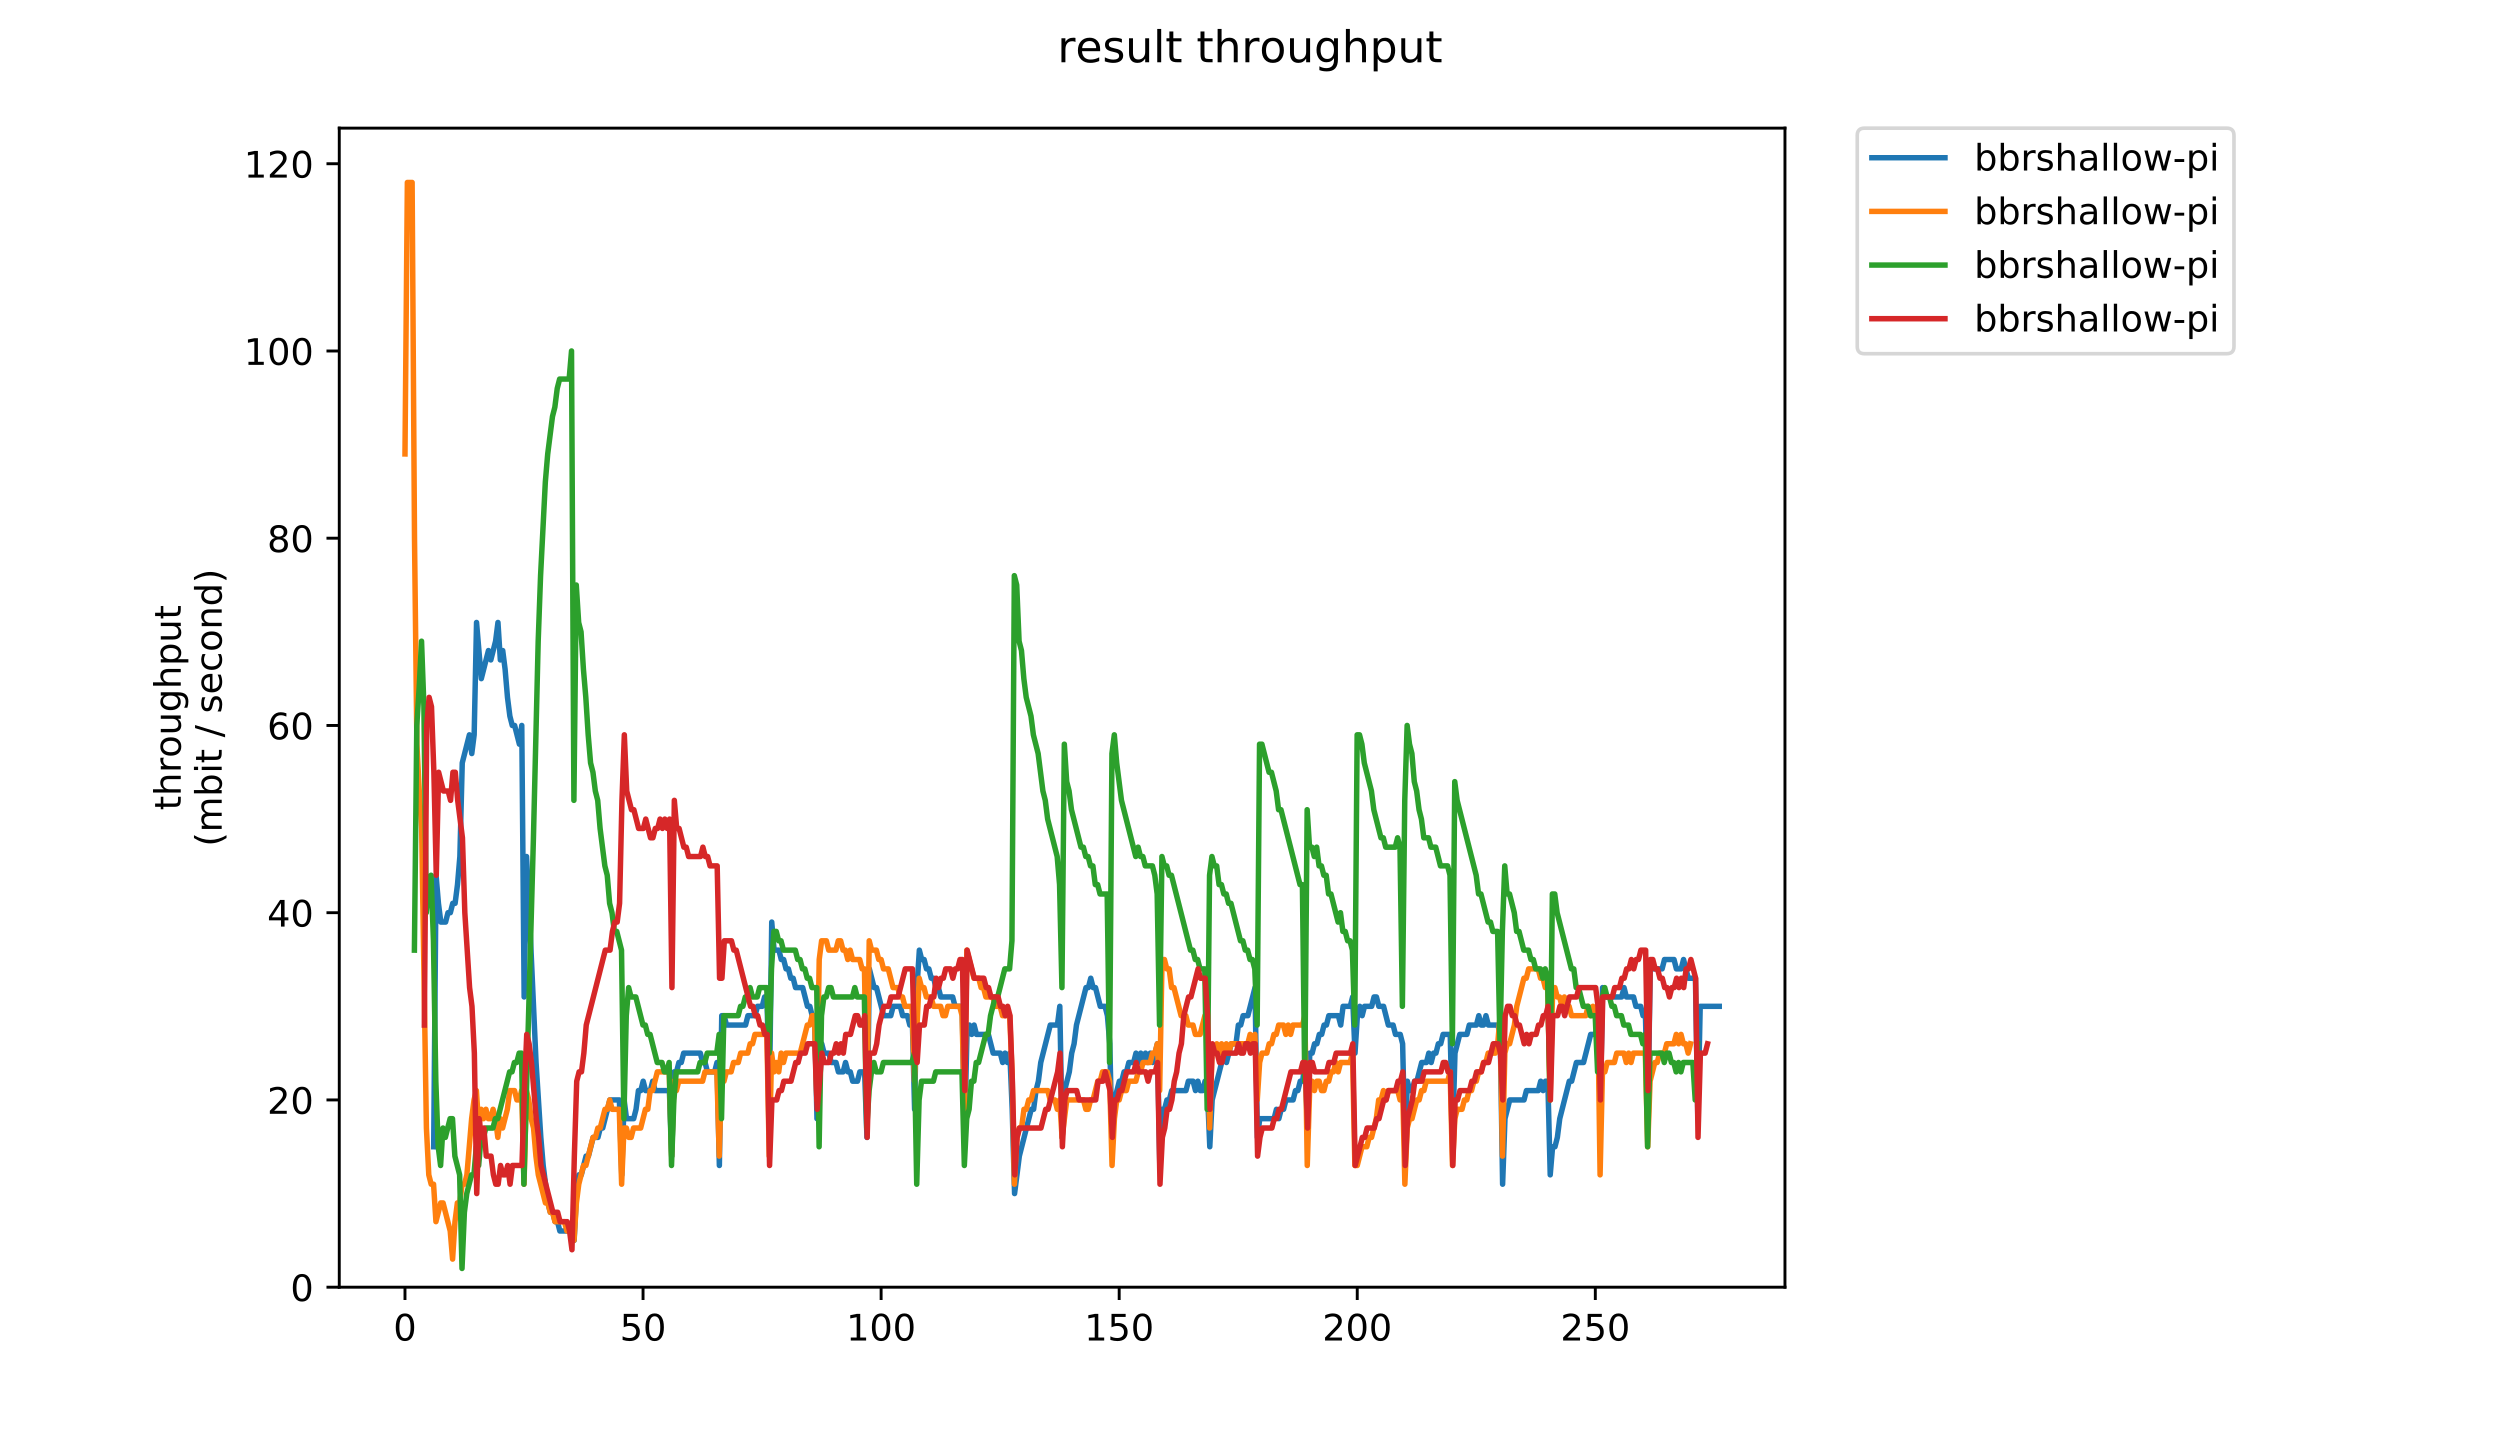 <?xml version="1.0" encoding="utf-8" standalone="no"?>
<!DOCTYPE svg PUBLIC "-//W3C//DTD SVG 1.1//EN"
  "http://www.w3.org/Graphics/SVG/1.1/DTD/svg11.dtd">
<!-- Created with matplotlib (https://matplotlib.org/) -->
<svg height="396pt" version="1.1" viewBox="0 0 684 396" width="684pt" xmlns="http://www.w3.org/2000/svg" xmlns:xlink="http://www.w3.org/1999/xlink">
 <defs>
  <style type="text/css">
*{stroke-linecap:butt;stroke-linejoin:round;}
  </style>
 </defs>
 <g id="figure_1">
  <g id="patch_1">
   <path d="M 0 396 
L 684 396 
L 684 0 
L 0 0 
z
" style="fill:#ffffff;"/>
  </g>
  <g id="axes_1">
   <g id="patch_2">
    <path d="M 92.824 352.174 
L 488.365 352.174 
L 488.365 35.062 
L 92.824 35.062 
z
" style="fill:#ffffff;"/>
   </g>
   <g id="matplotlib.axis_1">
    <g id="xtick_1">
     <g id="line2d_1">
      <defs>
       <path d="M 0 0 
L 0 3.5 
" id="m695899b058" style="stroke:#000000;stroke-width:0.8;"/>
      </defs>
      <g>
       <use style="stroke:#000000;stroke-width:0.8;" x="110.803" xlink:href="#m695899b058" y="352.174"/>
      </g>
     </g>
     <g id="text_1">
      <!-- 0 -->
      <defs>
       <path d="M 31.781 66.406 
Q 24.172 66.406 20.328 58.906 
Q 16.5 51.422 16.5 36.375 
Q 16.5 21.391 20.328 13.891 
Q 24.172 6.391 31.781 6.391 
Q 39.453 6.391 43.281 13.891 
Q 47.125 21.391 47.125 36.375 
Q 47.125 51.422 43.281 58.906 
Q 39.453 66.406 31.781 66.406 
z
M 31.781 74.219 
Q 44.047 74.219 50.516 64.516 
Q 56.984 54.828 56.984 36.375 
Q 56.984 17.969 50.516 8.266 
Q 44.047 -1.422 31.781 -1.422 
Q 19.531 -1.422 13.062 8.266 
Q 6.594 17.969 6.594 36.375 
Q 6.594 54.828 13.062 64.516 
Q 19.531 74.219 31.781 74.219 
z
" id="DejaVuSans-48"/>
      </defs>
      <g transform="translate(107.622 366.773)scale(0.1 -0.1)">
       <use xlink:href="#DejaVuSans-48"/>
      </g>
     </g>
    </g>
    <g id="xtick_2">
     <g id="line2d_2">
      <g>
       <use style="stroke:#000000;stroke-width:0.8;" x="175.938" xlink:href="#m695899b058" y="352.174"/>
      </g>
     </g>
     <g id="text_2">
      <!-- 50 -->
      <defs>
       <path d="M 10.797 72.906 
L 49.516 72.906 
L 49.516 64.594 
L 19.828 64.594 
L 19.828 46.734 
Q 21.969 47.469 24.109 47.828 
Q 26.266 48.188 28.422 48.188 
Q 40.625 48.188 47.75 41.5 
Q 54.891 34.812 54.891 23.391 
Q 54.891 11.625 47.562 5.094 
Q 40.234 -1.422 26.906 -1.422 
Q 22.312 -1.422 17.547 -0.641 
Q 12.797 0.141 7.719 1.703 
L 7.719 11.625 
Q 12.109 9.234 16.797 8.062 
Q 21.484 6.891 26.703 6.891 
Q 35.156 6.891 40.078 11.328 
Q 45.016 15.766 45.016 23.391 
Q 45.016 31 40.078 35.438 
Q 35.156 39.891 26.703 39.891 
Q 22.75 39.891 18.812 39.016 
Q 14.891 38.141 10.797 36.281 
z
" id="DejaVuSans-53"/>
      </defs>
      <g transform="translate(169.576 366.773)scale(0.1 -0.1)">
       <use xlink:href="#DejaVuSans-53"/>
       <use x="63.623" xlink:href="#DejaVuSans-48"/>
      </g>
     </g>
    </g>
    <g id="xtick_3">
     <g id="line2d_3">
      <g>
       <use style="stroke:#000000;stroke-width:0.8;" x="241.074" xlink:href="#m695899b058" y="352.174"/>
      </g>
     </g>
     <g id="text_3">
      <!-- 100 -->
      <defs>
       <path d="M 12.406 8.297 
L 28.516 8.297 
L 28.516 63.922 
L 10.984 60.406 
L 10.984 69.391 
L 28.422 72.906 
L 38.281 72.906 
L 38.281 8.297 
L 54.391 8.297 
L 54.391 0 
L 12.406 0 
z
" id="DejaVuSans-49"/>
      </defs>
      <g transform="translate(231.53 366.773)scale(0.1 -0.1)">
       <use xlink:href="#DejaVuSans-49"/>
       <use x="63.623" xlink:href="#DejaVuSans-48"/>
       <use x="127.246" xlink:href="#DejaVuSans-48"/>
      </g>
     </g>
    </g>
    <g id="xtick_4">
     <g id="line2d_4">
      <g>
       <use style="stroke:#000000;stroke-width:0.8;" x="306.209" xlink:href="#m695899b058" y="352.174"/>
      </g>
     </g>
     <g id="text_4">
      <!-- 150 -->
      <g transform="translate(296.665 366.773)scale(0.1 -0.1)">
       <use xlink:href="#DejaVuSans-49"/>
       <use x="63.623" xlink:href="#DejaVuSans-53"/>
       <use x="127.246" xlink:href="#DejaVuSans-48"/>
      </g>
     </g>
    </g>
    <g id="xtick_5">
     <g id="line2d_5">
      <g>
       <use style="stroke:#000000;stroke-width:0.8;" x="371.344" xlink:href="#m695899b058" y="352.174"/>
      </g>
     </g>
     <g id="text_5">
      <!-- 200 -->
      <defs>
       <path d="M 19.188 8.297 
L 53.609 8.297 
L 53.609 0 
L 7.328 0 
L 7.328 8.297 
Q 12.938 14.109 22.625 23.891 
Q 32.328 33.688 34.812 36.531 
Q 39.547 41.844 41.422 45.531 
Q 43.312 49.219 43.312 52.781 
Q 43.312 58.594 39.234 62.25 
Q 35.156 65.922 28.609 65.922 
Q 23.969 65.922 18.812 64.312 
Q 13.672 62.703 7.812 59.422 
L 7.812 69.391 
Q 13.766 71.781 18.938 73 
Q 24.125 74.219 28.422 74.219 
Q 39.75 74.219 46.484 68.547 
Q 53.219 62.891 53.219 53.422 
Q 53.219 48.922 51.531 44.891 
Q 49.859 40.875 45.406 35.406 
Q 44.188 33.984 37.641 27.219 
Q 31.109 20.453 19.188 8.297 
z
" id="DejaVuSans-50"/>
      </defs>
      <g transform="translate(361.8 366.773)scale(0.1 -0.1)">
       <use xlink:href="#DejaVuSans-50"/>
       <use x="63.623" xlink:href="#DejaVuSans-48"/>
       <use x="127.246" xlink:href="#DejaVuSans-48"/>
      </g>
     </g>
    </g>
    <g id="xtick_6">
     <g id="line2d_6">
      <g>
       <use style="stroke:#000000;stroke-width:0.8;" x="436.479" xlink:href="#m695899b058" y="352.174"/>
      </g>
     </g>
     <g id="text_6">
      <!-- 250 -->
      <g transform="translate(426.936 366.773)scale(0.1 -0.1)">
       <use xlink:href="#DejaVuSans-50"/>
       <use x="63.623" xlink:href="#DejaVuSans-53"/>
       <use x="127.246" xlink:href="#DejaVuSans-48"/>
      </g>
     </g>
    </g>
   </g>
   <g id="matplotlib.axis_2">
    <g id="ytick_1">
     <g id="line2d_7">
      <defs>
       <path d="M 0 0 
L -3.5 0 
" id="m7557e418b7" style="stroke:#000000;stroke-width:0.8;"/>
      </defs>
      <g>
       <use style="stroke:#000000;stroke-width:0.8;" x="92.824" xlink:href="#m7557e418b7" y="352.174"/>
      </g>
     </g>
     <g id="text_7">
      <!-- 0 -->
      <g transform="translate(79.461 355.973)scale(0.1 -0.1)">
       <use xlink:href="#DejaVuSans-48"/>
      </g>
     </g>
    </g>
    <g id="ytick_2">
     <g id="line2d_8">
      <g>
       <use style="stroke:#000000;stroke-width:0.8;" x="92.824" xlink:href="#m7557e418b7" y="300.944"/>
      </g>
     </g>
     <g id="text_8">
      <!-- 20 -->
      <g transform="translate(73.099 304.744)scale(0.1 -0.1)">
       <use xlink:href="#DejaVuSans-50"/>
       <use x="63.623" xlink:href="#DejaVuSans-48"/>
      </g>
     </g>
    </g>
    <g id="ytick_3">
     <g id="line2d_9">
      <g>
       <use style="stroke:#000000;stroke-width:0.8;" x="92.824" xlink:href="#m7557e418b7" y="249.715"/>
      </g>
     </g>
     <g id="text_9">
      <!-- 40 -->
      <defs>
       <path d="M 37.797 64.312 
L 12.891 25.391 
L 37.797 25.391 
z
M 35.203 72.906 
L 47.609 72.906 
L 47.609 25.391 
L 58.016 25.391 
L 58.016 17.188 
L 47.609 17.188 
L 47.609 0 
L 37.797 0 
L 37.797 17.188 
L 4.891 17.188 
L 4.891 26.703 
z
" id="DejaVuSans-52"/>
      </defs>
      <g transform="translate(73.099 253.514)scale(0.1 -0.1)">
       <use xlink:href="#DejaVuSans-52"/>
       <use x="63.623" xlink:href="#DejaVuSans-48"/>
      </g>
     </g>
    </g>
    <g id="ytick_4">
     <g id="line2d_10">
      <g>
       <use style="stroke:#000000;stroke-width:0.8;" x="92.824" xlink:href="#m7557e418b7" y="198.485"/>
      </g>
     </g>
     <g id="text_10">
      <!-- 60 -->
      <defs>
       <path d="M 33.016 40.375 
Q 26.375 40.375 22.484 35.828 
Q 18.609 31.297 18.609 23.391 
Q 18.609 15.531 22.484 10.953 
Q 26.375 6.391 33.016 6.391 
Q 39.656 6.391 43.531 10.953 
Q 47.406 15.531 47.406 23.391 
Q 47.406 31.297 43.531 35.828 
Q 39.656 40.375 33.016 40.375 
z
M 52.594 71.297 
L 52.594 62.312 
Q 48.875 64.062 45.094 64.984 
Q 41.312 65.922 37.594 65.922 
Q 27.828 65.922 22.672 59.328 
Q 17.531 52.734 16.797 39.406 
Q 19.672 43.656 24.016 45.922 
Q 28.375 48.188 33.594 48.188 
Q 44.578 48.188 50.953 41.516 
Q 57.328 34.859 57.328 23.391 
Q 57.328 12.156 50.688 5.359 
Q 44.047 -1.422 33.016 -1.422 
Q 20.359 -1.422 13.672 8.266 
Q 6.984 17.969 6.984 36.375 
Q 6.984 53.656 15.188 63.938 
Q 23.391 74.219 37.203 74.219 
Q 40.922 74.219 44.703 73.484 
Q 48.484 72.75 52.594 71.297 
z
" id="DejaVuSans-54"/>
      </defs>
      <g transform="translate(73.099 202.284)scale(0.1 -0.1)">
       <use xlink:href="#DejaVuSans-54"/>
       <use x="63.623" xlink:href="#DejaVuSans-48"/>
      </g>
     </g>
    </g>
    <g id="ytick_5">
     <g id="line2d_11">
      <g>
       <use style="stroke:#000000;stroke-width:0.8;" x="92.824" xlink:href="#m7557e418b7" y="147.255"/>
      </g>
     </g>
     <g id="text_11">
      <!-- 80 -->
      <defs>
       <path d="M 31.781 34.625 
Q 24.75 34.625 20.719 30.859 
Q 16.703 27.094 16.703 20.516 
Q 16.703 13.922 20.719 10.156 
Q 24.75 6.391 31.781 6.391 
Q 38.812 6.391 42.859 10.172 
Q 46.922 13.969 46.922 20.516 
Q 46.922 27.094 42.891 30.859 
Q 38.875 34.625 31.781 34.625 
z
M 21.922 38.812 
Q 15.578 40.375 12.031 44.719 
Q 8.5 49.078 8.5 55.328 
Q 8.5 64.062 14.719 69.141 
Q 20.953 74.219 31.781 74.219 
Q 42.672 74.219 48.875 69.141 
Q 55.078 64.062 55.078 55.328 
Q 55.078 49.078 51.531 44.719 
Q 48 40.375 41.703 38.812 
Q 48.828 37.156 52.797 32.312 
Q 56.781 27.484 56.781 20.516 
Q 56.781 9.906 50.312 4.234 
Q 43.844 -1.422 31.781 -1.422 
Q 19.734 -1.422 13.25 4.234 
Q 6.781 9.906 6.781 20.516 
Q 6.781 27.484 10.781 32.312 
Q 14.797 37.156 21.922 38.812 
z
M 18.312 54.391 
Q 18.312 48.734 21.844 45.562 
Q 25.391 42.391 31.781 42.391 
Q 38.141 42.391 41.719 45.562 
Q 45.312 48.734 45.312 54.391 
Q 45.312 60.062 41.719 63.234 
Q 38.141 66.406 31.781 66.406 
Q 25.391 66.406 21.844 63.234 
Q 18.312 60.062 18.312 54.391 
z
" id="DejaVuSans-56"/>
      </defs>
      <g transform="translate(73.099 151.055)scale(0.1 -0.1)">
       <use xlink:href="#DejaVuSans-56"/>
       <use x="63.623" xlink:href="#DejaVuSans-48"/>
      </g>
     </g>
    </g>
    <g id="ytick_6">
     <g id="line2d_12">
      <g>
       <use style="stroke:#000000;stroke-width:0.8;" x="92.824" xlink:href="#m7557e418b7" y="96.026"/>
      </g>
     </g>
     <g id="text_12">
      <!-- 100 -->
      <g transform="translate(66.736 99.825)scale(0.1 -0.1)">
       <use xlink:href="#DejaVuSans-49"/>
       <use x="63.623" xlink:href="#DejaVuSans-48"/>
       <use x="127.246" xlink:href="#DejaVuSans-48"/>
      </g>
     </g>
    </g>
    <g id="ytick_7">
     <g id="line2d_13">
      <g>
       <use style="stroke:#000000;stroke-width:0.8;" x="92.824" xlink:href="#m7557e418b7" y="44.796"/>
      </g>
     </g>
     <g id="text_13">
      <!-- 120 -->
      <g transform="translate(66.736 48.595)scale(0.1 -0.1)">
       <use xlink:href="#DejaVuSans-49"/>
       <use x="63.623" xlink:href="#DejaVuSans-50"/>
       <use x="127.246" xlink:href="#DejaVuSans-48"/>
      </g>
     </g>
    </g>
    <g id="text_14">
     <!-- throughput -->
     <defs>
      <path d="M 18.312 70.219 
L 18.312 54.688 
L 36.812 54.688 
L 36.812 47.703 
L 18.312 47.703 
L 18.312 18.016 
Q 18.312 11.328 20.141 9.422 
Q 21.969 7.516 27.594 7.516 
L 36.812 7.516 
L 36.812 0 
L 27.594 0 
Q 17.188 0 13.234 3.875 
Q 9.281 7.766 9.281 18.016 
L 9.281 47.703 
L 2.688 47.703 
L 2.688 54.688 
L 9.281 54.688 
L 9.281 70.219 
z
" id="DejaVuSans-116"/>
      <path d="M 54.891 33.016 
L 54.891 0 
L 45.906 0 
L 45.906 32.719 
Q 45.906 40.484 42.875 44.328 
Q 39.844 48.188 33.797 48.188 
Q 26.516 48.188 22.312 43.547 
Q 18.109 38.922 18.109 30.906 
L 18.109 0 
L 9.078 0 
L 9.078 75.984 
L 18.109 75.984 
L 18.109 46.188 
Q 21.344 51.125 25.703 53.562 
Q 30.078 56 35.797 56 
Q 45.219 56 50.047 50.172 
Q 54.891 44.344 54.891 33.016 
z
" id="DejaVuSans-104"/>
      <path d="M 41.109 46.297 
Q 39.594 47.172 37.812 47.578 
Q 36.031 48 33.891 48 
Q 26.266 48 22.188 43.047 
Q 18.109 38.094 18.109 28.812 
L 18.109 0 
L 9.078 0 
L 9.078 54.688 
L 18.109 54.688 
L 18.109 46.188 
Q 20.953 51.172 25.484 53.578 
Q 30.031 56 36.531 56 
Q 37.453 56 38.578 55.875 
Q 39.703 55.766 41.062 55.516 
z
" id="DejaVuSans-114"/>
      <path d="M 30.609 48.391 
Q 23.391 48.391 19.188 42.75 
Q 14.984 37.109 14.984 27.297 
Q 14.984 17.484 19.156 11.844 
Q 23.344 6.203 30.609 6.203 
Q 37.797 6.203 41.984 11.859 
Q 46.188 17.531 46.188 27.297 
Q 46.188 37.016 41.984 42.703 
Q 37.797 48.391 30.609 48.391 
z
M 30.609 56 
Q 42.328 56 49.016 48.375 
Q 55.719 40.766 55.719 27.297 
Q 55.719 13.875 49.016 6.219 
Q 42.328 -1.422 30.609 -1.422 
Q 18.844 -1.422 12.172 6.219 
Q 5.516 13.875 5.516 27.297 
Q 5.516 40.766 12.172 48.375 
Q 18.844 56 30.609 56 
z
" id="DejaVuSans-111"/>
      <path d="M 8.5 21.578 
L 8.5 54.688 
L 17.484 54.688 
L 17.484 21.922 
Q 17.484 14.156 20.5 10.266 
Q 23.531 6.391 29.594 6.391 
Q 36.859 6.391 41.078 11.031 
Q 45.312 15.672 45.312 23.688 
L 45.312 54.688 
L 54.297 54.688 
L 54.297 0 
L 45.312 0 
L 45.312 8.406 
Q 42.047 3.422 37.719 1 
Q 33.406 -1.422 27.688 -1.422 
Q 18.266 -1.422 13.375 4.438 
Q 8.5 10.297 8.5 21.578 
z
M 31.109 56 
z
" id="DejaVuSans-117"/>
      <path d="M 45.406 27.984 
Q 45.406 37.75 41.375 43.109 
Q 37.359 48.484 30.078 48.484 
Q 22.859 48.484 18.828 43.109 
Q 14.797 37.75 14.797 27.984 
Q 14.797 18.266 18.828 12.891 
Q 22.859 7.516 30.078 7.516 
Q 37.359 7.516 41.375 12.891 
Q 45.406 18.266 45.406 27.984 
z
M 54.391 6.781 
Q 54.391 -7.172 48.188 -13.984 
Q 42 -20.797 29.203 -20.797 
Q 24.469 -20.797 20.266 -20.094 
Q 16.062 -19.391 12.109 -17.922 
L 12.109 -9.188 
Q 16.062 -11.328 19.922 -12.344 
Q 23.781 -13.375 27.781 -13.375 
Q 36.625 -13.375 41.016 -8.766 
Q 45.406 -4.156 45.406 5.172 
L 45.406 9.625 
Q 42.625 4.781 38.281 2.391 
Q 33.938 0 27.875 0 
Q 17.828 0 11.672 7.656 
Q 5.516 15.328 5.516 27.984 
Q 5.516 40.672 11.672 48.328 
Q 17.828 56 27.875 56 
Q 33.938 56 38.281 53.609 
Q 42.625 51.219 45.406 46.391 
L 45.406 54.688 
L 54.391 54.688 
z
" id="DejaVuSans-103"/>
      <path d="M 18.109 8.203 
L 18.109 -20.797 
L 9.078 -20.797 
L 9.078 54.688 
L 18.109 54.688 
L 18.109 46.391 
Q 20.953 51.266 25.266 53.625 
Q 29.594 56 35.594 56 
Q 45.562 56 51.781 48.094 
Q 58.016 40.188 58.016 27.297 
Q 58.016 14.406 51.781 6.484 
Q 45.562 -1.422 35.594 -1.422 
Q 29.594 -1.422 25.266 0.953 
Q 20.953 3.328 18.109 8.203 
z
M 48.688 27.297 
Q 48.688 37.203 44.609 42.844 
Q 40.531 48.484 33.406 48.484 
Q 26.266 48.484 22.188 42.844 
Q 18.109 37.203 18.109 27.297 
Q 18.109 17.391 22.188 11.75 
Q 26.266 6.109 33.406 6.109 
Q 40.531 6.109 44.609 11.75 
Q 48.688 17.391 48.688 27.297 
z
" id="DejaVuSans-112"/>
     </defs>
     <g transform="translate(49.459 221.675)rotate(-90)scale(0.1 -0.1)">
      <use xlink:href="#DejaVuSans-116"/>
      <use x="39.209" xlink:href="#DejaVuSans-104"/>
      <use x="102.588" xlink:href="#DejaVuSans-114"/>
      <use x="143.67" xlink:href="#DejaVuSans-111"/>
      <use x="204.852" xlink:href="#DejaVuSans-117"/>
      <use x="268.23" xlink:href="#DejaVuSans-103"/>
      <use x="331.707" xlink:href="#DejaVuSans-104"/>
      <use x="395.086" xlink:href="#DejaVuSans-112"/>
      <use x="458.562" xlink:href="#DejaVuSans-117"/>
      <use x="521.941" xlink:href="#DejaVuSans-116"/>
     </g>
     <!-- (mbit / second) -->
     <defs>
      <path d="M 31 75.875 
Q 24.469 64.656 21.281 53.656 
Q 18.109 42.672 18.109 31.391 
Q 18.109 20.125 21.312 9.062 
Q 24.516 -2 31 -13.188 
L 23.188 -13.188 
Q 15.875 -1.703 12.234 9.375 
Q 8.594 20.453 8.594 31.391 
Q 8.594 42.281 12.203 53.312 
Q 15.828 64.359 23.188 75.875 
z
" id="DejaVuSans-40"/>
      <path d="M 52 44.188 
Q 55.375 50.25 60.062 53.125 
Q 64.75 56 71.094 56 
Q 79.641 56 84.281 50.016 
Q 88.922 44.047 88.922 33.016 
L 88.922 0 
L 79.891 0 
L 79.891 32.719 
Q 79.891 40.578 77.094 44.375 
Q 74.312 48.188 68.609 48.188 
Q 61.625 48.188 57.562 43.547 
Q 53.516 38.922 53.516 30.906 
L 53.516 0 
L 44.484 0 
L 44.484 32.719 
Q 44.484 40.625 41.703 44.406 
Q 38.922 48.188 33.109 48.188 
Q 26.219 48.188 22.156 43.531 
Q 18.109 38.875 18.109 30.906 
L 18.109 0 
L 9.078 0 
L 9.078 54.688 
L 18.109 54.688 
L 18.109 46.188 
Q 21.188 51.219 25.484 53.609 
Q 29.781 56 35.688 56 
Q 41.656 56 45.828 52.969 
Q 50 49.953 52 44.188 
z
" id="DejaVuSans-109"/>
      <path d="M 48.688 27.297 
Q 48.688 37.203 44.609 42.844 
Q 40.531 48.484 33.406 48.484 
Q 26.266 48.484 22.188 42.844 
Q 18.109 37.203 18.109 27.297 
Q 18.109 17.391 22.188 11.75 
Q 26.266 6.109 33.406 6.109 
Q 40.531 6.109 44.609 11.75 
Q 48.688 17.391 48.688 27.297 
z
M 18.109 46.391 
Q 20.953 51.266 25.266 53.625 
Q 29.594 56 35.594 56 
Q 45.562 56 51.781 48.094 
Q 58.016 40.188 58.016 27.297 
Q 58.016 14.406 51.781 6.484 
Q 45.562 -1.422 35.594 -1.422 
Q 29.594 -1.422 25.266 0.953 
Q 20.953 3.328 18.109 8.203 
L 18.109 0 
L 9.078 0 
L 9.078 75.984 
L 18.109 75.984 
z
" id="DejaVuSans-98"/>
      <path d="M 9.422 54.688 
L 18.406 54.688 
L 18.406 0 
L 9.422 0 
z
M 9.422 75.984 
L 18.406 75.984 
L 18.406 64.594 
L 9.422 64.594 
z
" id="DejaVuSans-105"/>
      <path id="DejaVuSans-32"/>
      <path d="M 25.391 72.906 
L 33.688 72.906 
L 8.297 -9.281 
L 0 -9.281 
z
" id="DejaVuSans-47"/>
      <path d="M 44.281 53.078 
L 44.281 44.578 
Q 40.484 46.531 36.375 47.5 
Q 32.281 48.484 27.875 48.484 
Q 21.188 48.484 17.844 46.438 
Q 14.5 44.391 14.5 40.281 
Q 14.5 37.156 16.891 35.375 
Q 19.281 33.594 26.516 31.984 
L 29.594 31.297 
Q 39.156 29.25 43.188 25.516 
Q 47.219 21.781 47.219 15.094 
Q 47.219 7.469 41.188 3.016 
Q 35.156 -1.422 24.609 -1.422 
Q 20.219 -1.422 15.453 -0.562 
Q 10.688 0.297 5.422 2 
L 5.422 11.281 
Q 10.406 8.688 15.234 7.391 
Q 20.062 6.109 24.812 6.109 
Q 31.156 6.109 34.562 8.281 
Q 37.984 10.453 37.984 14.406 
Q 37.984 18.062 35.516 20.016 
Q 33.062 21.969 24.703 23.781 
L 21.578 24.516 
Q 13.234 26.266 9.516 29.906 
Q 5.812 33.547 5.812 39.891 
Q 5.812 47.609 11.281 51.797 
Q 16.75 56 26.812 56 
Q 31.781 56 36.172 55.266 
Q 40.578 54.547 44.281 53.078 
z
" id="DejaVuSans-115"/>
      <path d="M 56.203 29.594 
L 56.203 25.203 
L 14.891 25.203 
Q 15.484 15.922 20.484 11.062 
Q 25.484 6.203 34.422 6.203 
Q 39.594 6.203 44.453 7.469 
Q 49.312 8.734 54.109 11.281 
L 54.109 2.781 
Q 49.266 0.734 44.188 -0.344 
Q 39.109 -1.422 33.891 -1.422 
Q 20.797 -1.422 13.156 6.188 
Q 5.516 13.812 5.516 26.812 
Q 5.516 40.234 12.766 48.109 
Q 20.016 56 32.328 56 
Q 43.359 56 49.781 48.891 
Q 56.203 41.797 56.203 29.594 
z
M 47.219 32.234 
Q 47.125 39.594 43.094 43.984 
Q 39.062 48.391 32.422 48.391 
Q 24.906 48.391 20.391 44.141 
Q 15.875 39.891 15.188 32.172 
z
" id="DejaVuSans-101"/>
      <path d="M 48.781 52.594 
L 48.781 44.188 
Q 44.969 46.297 41.141 47.344 
Q 37.312 48.391 33.406 48.391 
Q 24.656 48.391 19.812 42.844 
Q 14.984 37.312 14.984 27.297 
Q 14.984 17.281 19.812 11.734 
Q 24.656 6.203 33.406 6.203 
Q 37.312 6.203 41.141 7.25 
Q 44.969 8.297 48.781 10.406 
L 48.781 2.094 
Q 45.016 0.344 40.984 -0.531 
Q 36.969 -1.422 32.422 -1.422 
Q 20.062 -1.422 12.781 6.344 
Q 5.516 14.109 5.516 27.297 
Q 5.516 40.672 12.859 48.328 
Q 20.219 56 33.016 56 
Q 37.156 56 41.109 55.141 
Q 45.062 54.297 48.781 52.594 
z
" id="DejaVuSans-99"/>
      <path d="M 54.891 33.016 
L 54.891 0 
L 45.906 0 
L 45.906 32.719 
Q 45.906 40.484 42.875 44.328 
Q 39.844 48.188 33.797 48.188 
Q 26.516 48.188 22.312 43.547 
Q 18.109 38.922 18.109 30.906 
L 18.109 0 
L 9.078 0 
L 9.078 54.688 
L 18.109 54.688 
L 18.109 46.188 
Q 21.344 51.125 25.703 53.562 
Q 30.078 56 35.797 56 
Q 45.219 56 50.047 50.172 
Q 54.891 44.344 54.891 33.016 
z
" id="DejaVuSans-110"/>
      <path d="M 45.406 46.391 
L 45.406 75.984 
L 54.391 75.984 
L 54.391 0 
L 45.406 0 
L 45.406 8.203 
Q 42.578 3.328 38.25 0.953 
Q 33.938 -1.422 27.875 -1.422 
Q 17.969 -1.422 11.734 6.484 
Q 5.516 14.406 5.516 27.297 
Q 5.516 40.188 11.734 48.094 
Q 17.969 56 27.875 56 
Q 33.938 56 38.25 53.625 
Q 42.578 51.266 45.406 46.391 
z
M 14.797 27.297 
Q 14.797 17.391 18.875 11.75 
Q 22.953 6.109 30.078 6.109 
Q 37.203 6.109 41.297 11.75 
Q 45.406 17.391 45.406 27.297 
Q 45.406 37.203 41.297 42.844 
Q 37.203 48.484 30.078 48.484 
Q 22.953 48.484 18.875 42.844 
Q 14.797 37.203 14.797 27.297 
z
" id="DejaVuSans-100"/>
      <path d="M 8.016 75.875 
L 15.828 75.875 
Q 23.141 64.359 26.781 53.312 
Q 30.422 42.281 30.422 31.391 
Q 30.422 20.453 26.781 9.375 
Q 23.141 -1.703 15.828 -13.188 
L 8.016 -13.188 
Q 14.5 -2 17.703 9.062 
Q 20.906 20.125 20.906 31.391 
Q 20.906 42.672 17.703 53.656 
Q 14.5 64.656 8.016 75.875 
z
" id="DejaVuSans-41"/>
     </defs>
     <g transform="translate(60.657 231.609)rotate(-90)scale(0.1 -0.1)">
      <use xlink:href="#DejaVuSans-40"/>
      <use x="39.014" xlink:href="#DejaVuSans-109"/>
      <use x="136.426" xlink:href="#DejaVuSans-98"/>
      <use x="199.902" xlink:href="#DejaVuSans-105"/>
      <use x="227.686" xlink:href="#DejaVuSans-116"/>
      <use x="266.895" xlink:href="#DejaVuSans-32"/>
      <use x="298.682" xlink:href="#DejaVuSans-47"/>
      <use x="332.373" xlink:href="#DejaVuSans-32"/>
      <use x="364.16" xlink:href="#DejaVuSans-115"/>
      <use x="416.26" xlink:href="#DejaVuSans-101"/>
      <use x="477.783" xlink:href="#DejaVuSans-99"/>
      <use x="532.764" xlink:href="#DejaVuSans-111"/>
      <use x="593.945" xlink:href="#DejaVuSans-110"/>
      <use x="657.324" xlink:href="#DejaVuSans-100"/>
      <use x="720.801" xlink:href="#DejaVuSans-41"/>
     </g>
    </g>
   </g>
   <g id="line2d_14">
    <path clip-path="url(#pf44adb66e8)" d="M 118.656 313.752 
L 119.307 239.469 
L 119.958 247.153 
L 120.61 252.276 
L 121.913 252.276 
L 122.564 249.715 
L 123.215 249.715 
L 123.867 247.153 
L 124.518 247.153 
L 125.169 242.03 
L 125.821 234.346 
L 126.472 208.731 
L 128.426 201.047 
L 129.077 206.17 
L 129.729 201.047 
L 130.38 170.309 
L 131.683 185.678 
L 133.637 177.993 
L 134.288 180.555 
L 135.591 175.432 
L 136.242 170.309 
L 136.894 180.555 
L 137.545 177.993 
L 138.196 183.116 
L 138.848 190.801 
L 139.499 195.924 
L 140.15 198.485 
L 140.802 198.485 
L 142.104 203.608 
L 142.756 198.485 
L 143.407 272.768 
L 144.059 234.346 
L 144.71 247.153 
L 146.664 290.699 
L 147.967 311.19 
L 148.618 318.875 
L 149.921 329.121 
L 150.572 331.682 
L 151.223 331.682 
L 151.875 334.244 
L 152.526 334.244 
L 153.177 336.805 
L 156.434 336.805 
L 157.086 339.367 
L 157.737 326.559 
L 158.388 321.436 
L 159.04 321.436 
L 160.342 316.313 
L 160.994 316.313 
L 162.296 311.19 
L 163.599 311.19 
L 164.25 308.629 
L 164.902 308.629 
L 166.856 300.944 
L 169.461 300.944 
L 170.113 321.436 
L 170.764 300.944 
L 171.415 306.067 
L 173.369 306.067 
L 174.021 303.506 
L 174.672 298.383 
L 175.323 298.383 
L 175.975 295.822 
L 176.626 298.383 
L 177.929 298.383 
L 178.58 295.822 
L 179.232 298.383 
L 183.14 298.383 
L 183.791 316.313 
L 184.442 293.26 
L 185.094 293.26 
L 185.745 290.699 
L 186.396 290.699 
L 187.048 288.137 
L 191.607 288.137 
L 192.259 290.699 
L 192.91 290.699 
L 193.561 293.26 
L 195.515 293.26 
L 196.167 290.699 
L 196.818 318.875 
L 197.469 277.891 
L 198.121 277.891 
L 198.772 280.453 
L 203.983 280.453 
L 204.634 277.891 
L 206.588 277.891 
L 207.24 275.33 
L 208.542 275.33 
L 209.194 272.768 
L 209.845 272.768 
L 210.496 300.944 
L 211.148 252.276 
L 211.799 259.961 
L 213.102 259.961 
L 213.753 262.522 
L 214.405 262.522 
L 215.056 265.084 
L 215.707 265.084 
L 216.359 267.645 
L 217.01 267.645 
L 217.661 270.207 
L 219.615 270.207 
L 220.918 275.33 
L 221.569 275.33 
L 222.221 277.891 
L 222.872 277.891 
L 223.524 306.067 
L 224.175 288.137 
L 224.826 285.576 
L 225.478 288.137 
L 226.78 288.137 
L 227.432 290.699 
L 228.734 290.699 
L 229.386 293.26 
L 230.688 293.26 
L 231.34 290.699 
L 231.991 293.26 
L 232.642 293.26 
L 233.294 295.822 
L 234.597 295.822 
L 235.248 293.26 
L 236.551 293.26 
L 237.202 311.19 
L 237.853 265.084 
L 239.156 270.207 
L 239.807 270.207 
L 241.761 277.891 
L 243.715 277.891 
L 244.367 275.33 
L 246.321 275.33 
L 246.972 277.891 
L 248.275 277.891 
L 248.926 280.453 
L 249.578 277.891 
L 250.229 303.506 
L 250.88 270.207 
L 251.532 259.961 
L 252.183 262.522 
L 252.834 262.522 
L 253.486 265.084 
L 254.137 265.084 
L 254.788 267.645 
L 255.44 267.645 
L 256.091 270.207 
L 256.743 270.207 
L 257.394 272.768 
L 260.651 272.768 
L 261.302 275.33 
L 263.256 275.33 
L 263.907 311.19 
L 264.559 283.014 
L 265.21 280.453 
L 265.861 283.014 
L 266.513 280.453 
L 267.164 283.014 
L 270.421 283.014 
L 271.724 288.137 
L 273.678 288.137 
L 274.329 290.699 
L 274.98 288.137 
L 275.632 290.699 
L 276.283 288.137 
L 276.934 303.506 
L 277.586 326.559 
L 278.889 316.313 
L 282.145 303.506 
L 282.797 303.506 
L 283.448 298.383 
L 284.099 295.822 
L 284.751 290.699 
L 287.356 280.453 
L 289.31 280.453 
L 289.961 275.33 
L 290.613 311.19 
L 291.264 298.383 
L 292.567 293.26 
L 293.218 288.137 
L 293.87 285.576 
L 294.521 280.453 
L 297.126 270.207 
L 297.778 270.207 
L 298.429 267.645 
L 299.08 270.207 
L 299.732 270.207 
L 301.034 275.33 
L 302.337 275.33 
L 302.989 277.891 
L 303.64 285.576 
L 304.291 313.752 
L 304.943 300.944 
L 306.245 295.822 
L 306.897 295.822 
L 307.548 293.26 
L 308.199 293.26 
L 308.851 290.699 
L 310.153 290.699 
L 310.805 288.137 
L 311.456 290.699 
L 312.107 288.137 
L 312.759 290.699 
L 313.41 288.137 
L 314.062 290.699 
L 314.713 288.137 
L 315.364 290.699 
L 316.667 285.576 
L 317.318 318.875 
L 317.97 303.506 
L 318.621 303.506 
L 319.272 300.944 
L 319.924 300.944 
L 320.575 298.383 
L 324.483 298.383 
L 325.135 295.822 
L 326.437 295.822 
L 327.089 298.383 
L 327.74 295.822 
L 328.391 298.383 
L 329.043 298.383 
L 329.694 295.822 
L 330.345 298.383 
L 330.997 313.752 
L 331.648 300.944 
L 334.905 288.137 
L 335.556 290.699 
L 336.859 285.576 
L 338.162 285.576 
L 338.813 280.453 
L 339.464 280.453 
L 340.116 277.891 
L 341.418 277.891 
L 343.372 270.207 
L 344.024 311.19 
L 344.675 306.067 
L 348.583 306.067 
L 349.235 303.506 
L 349.886 306.067 
L 350.537 303.506 
L 351.189 303.506 
L 351.84 300.944 
L 353.794 300.944 
L 354.445 298.383 
L 355.097 298.383 
L 355.748 295.822 
L 356.399 295.822 
L 357.051 290.699 
L 357.702 308.629 
L 358.354 288.137 
L 359.005 288.137 
L 359.656 285.576 
L 360.308 285.576 
L 360.959 283.014 
L 361.61 283.014 
L 362.262 280.453 
L 362.913 280.453 
L 363.564 277.891 
L 366.17 277.891 
L 366.821 280.453 
L 367.472 275.33 
L 369.427 275.33 
L 370.078 272.768 
L 370.729 288.137 
L 371.381 277.891 
L 372.032 275.33 
L 372.683 277.891 
L 373.335 275.33 
L 375.289 275.33 
L 375.94 272.768 
L 376.591 272.768 
L 377.243 275.33 
L 378.545 275.33 
L 379.848 280.453 
L 381.151 280.453 
L 381.802 283.014 
L 383.105 283.014 
L 383.756 285.576 
L 384.408 313.752 
L 385.059 295.822 
L 385.71 298.383 
L 386.362 298.383 
L 387.013 295.822 
L 387.664 295.822 
L 388.967 290.699 
L 390.27 290.699 
L 390.921 288.137 
L 391.572 290.699 
L 392.224 288.137 
L 392.875 288.137 
L 393.527 285.576 
L 394.178 285.576 
L 394.829 283.014 
L 396.783 283.014 
L 397.435 311.19 
L 398.086 288.137 
L 399.389 283.014 
L 401.343 283.014 
L 401.994 280.453 
L 403.948 280.453 
L 404.6 277.891 
L 405.251 280.453 
L 405.902 280.453 
L 406.554 277.891 
L 407.205 280.453 
L 409.81 280.453 
L 410.462 283.014 
L 411.113 323.998 
L 411.764 306.067 
L 413.067 300.944 
L 416.975 300.944 
L 417.627 298.383 
L 420.883 298.383 
L 421.535 295.822 
L 422.186 298.383 
L 422.837 295.822 
L 423.489 295.822 
L 424.14 321.436 
L 424.791 313.752 
L 425.443 313.752 
L 426.094 311.19 
L 426.746 306.067 
L 429.351 295.822 
L 430.002 295.822 
L 431.305 290.699 
L 433.259 290.699 
L 435.213 283.014 
L 436.516 283.014 
L 437.167 280.453 
L 437.819 303.506 
L 438.47 270.207 
L 439.121 272.768 
L 443.681 272.768 
L 444.332 270.207 
L 444.983 272.768 
L 446.937 272.768 
L 447.589 275.33 
L 448.892 275.33 
L 449.543 277.891 
L 450.194 277.891 
L 450.846 306.067 
L 451.497 265.084 
L 454.754 265.084 
L 455.405 262.522 
L 458.01 262.522 
L 458.662 265.084 
L 459.965 265.084 
L 460.616 262.522 
L 461.919 267.645 
L 463.873 267.645 
L 464.524 306.067 
L 465.175 275.33 
L 470.386 275.33 
L 470.386 275.33 
" style="fill:none;stroke:#1f77b4;stroke-linecap:square;stroke-width:1.5;"/>
   </g>
   <g id="line2d_15">
    <path clip-path="url(#pf44adb66e8)" d="M 110.803 124.202 
L 111.454 49.919 
L 112.757 49.919 
L 113.408 147.255 
L 114.06 203.608 
L 114.711 216.416 
L 115.363 226.661 
L 116.665 308.629 
L 117.317 321.436 
L 117.968 323.998 
L 118.619 323.998 
L 119.271 334.244 
L 120.573 329.121 
L 121.225 329.121 
L 123.179 336.805 
L 123.83 344.49 
L 124.481 334.244 
L 125.133 329.121 
L 125.784 329.121 
L 126.436 323.998 
L 127.087 323.998 
L 127.738 321.436 
L 129.041 306.067 
L 129.692 300.944 
L 130.344 298.383 
L 130.995 308.629 
L 131.646 303.506 
L 132.298 306.067 
L 132.949 303.506 
L 133.6 306.067 
L 134.252 306.067 
L 134.903 303.506 
L 135.554 306.067 
L 136.206 311.19 
L 136.857 306.067 
L 137.509 308.629 
L 138.811 303.506 
L 139.463 298.383 
L 140.765 298.383 
L 141.417 300.944 
L 142.068 300.944 
L 142.719 298.383 
L 143.371 323.998 
L 144.022 298.383 
L 144.673 300.944 
L 145.325 306.067 
L 145.976 308.629 
L 146.627 316.313 
L 147.279 321.436 
L 149.233 329.121 
L 149.884 329.121 
L 150.536 331.682 
L 151.187 331.682 
L 151.838 334.244 
L 154.444 334.244 
L 155.095 336.805 
L 156.398 336.805 
L 157.049 339.367 
L 157.7 329.121 
L 158.352 323.998 
L 159.655 318.875 
L 160.306 318.875 
L 162.26 311.19 
L 162.911 311.19 
L 163.563 308.629 
L 164.214 308.629 
L 165.517 303.506 
L 166.168 303.506 
L 166.819 300.944 
L 167.471 303.506 
L 169.425 303.506 
L 170.076 323.998 
L 170.727 308.629 
L 171.379 308.629 
L 172.03 311.19 
L 172.682 311.19 
L 173.333 308.629 
L 175.287 308.629 
L 176.59 303.506 
L 177.241 303.506 
L 177.892 298.383 
L 178.544 298.383 
L 179.846 293.26 
L 183.103 293.26 
L 183.755 316.313 
L 184.406 295.822 
L 185.057 298.383 
L 185.709 295.822 
L 192.222 295.822 
L 192.873 293.26 
L 196.13 293.26 
L 196.782 316.313 
L 197.433 293.26 
L 198.084 295.822 
L 198.736 293.26 
L 200.038 293.26 
L 200.69 290.699 
L 201.992 290.699 
L 202.644 288.137 
L 204.598 288.137 
L 205.249 285.576 
L 205.901 285.576 
L 206.552 283.014 
L 209.809 283.014 
L 210.46 316.313 
L 211.111 288.137 
L 211.763 293.26 
L 212.414 290.699 
L 213.065 293.26 
L 213.717 288.137 
L 214.368 290.699 
L 215.019 288.137 
L 218.928 288.137 
L 220.882 280.453 
L 221.533 280.453 
L 222.184 277.891 
L 222.836 277.891 
L 223.487 300.944 
L 224.138 262.522 
L 224.79 257.399 
L 226.092 257.399 
L 226.744 259.961 
L 228.698 259.961 
L 229.349 257.399 
L 230.001 257.399 
L 230.652 259.961 
L 231.303 259.961 
L 231.955 262.522 
L 232.606 259.961 
L 233.257 262.522 
L 235.211 262.522 
L 235.863 265.084 
L 236.514 265.084 
L 237.165 303.506 
L 237.817 257.399 
L 238.468 259.961 
L 239.771 259.961 
L 240.422 262.522 
L 241.074 262.522 
L 241.725 265.084 
L 243.028 265.084 
L 244.33 270.207 
L 245.633 270.207 
L 246.284 272.768 
L 246.936 272.768 
L 247.587 275.33 
L 249.541 275.33 
L 250.193 295.822 
L 251.495 267.645 
L 252.147 270.207 
L 252.798 270.207 
L 253.449 272.768 
L 254.752 272.768 
L 255.403 275.33 
L 257.357 275.33 
L 258.009 277.891 
L 258.66 277.891 
L 259.311 275.33 
L 262.568 275.33 
L 263.22 277.891 
L 263.871 306.067 
L 264.522 259.961 
L 266.476 267.645 
L 267.779 267.645 
L 268.43 270.207 
L 269.082 270.207 
L 269.733 272.768 
L 271.687 272.768 
L 272.338 275.33 
L 273.641 275.33 
L 274.293 277.891 
L 276.247 277.891 
L 276.898 293.26 
L 277.549 323.998 
L 278.201 311.19 
L 278.852 308.629 
L 279.503 308.629 
L 280.155 303.506 
L 280.806 303.506 
L 281.457 300.944 
L 282.109 300.944 
L 282.76 298.383 
L 286.668 298.383 
L 287.32 300.944 
L 288.622 300.944 
L 289.274 303.506 
L 289.925 300.944 
L 290.576 311.19 
L 291.879 300.944 
L 296.439 300.944 
L 297.09 303.506 
L 297.741 303.506 
L 298.393 300.944 
L 299.044 300.944 
L 300.347 295.822 
L 300.998 295.822 
L 301.649 293.26 
L 302.952 293.26 
L 303.603 295.822 
L 304.255 318.875 
L 304.906 306.067 
L 305.557 300.944 
L 306.209 300.944 
L 306.86 298.383 
L 308.163 298.383 
L 308.814 295.822 
L 310.768 295.822 
L 311.42 293.26 
L 312.071 293.26 
L 312.722 290.699 
L 314.676 290.699 
L 315.328 288.137 
L 315.979 288.137 
L 316.63 285.576 
L 317.282 298.383 
L 317.933 262.522 
L 318.585 262.522 
L 319.236 265.084 
L 319.887 265.084 
L 320.539 270.207 
L 321.19 270.207 
L 323.144 277.891 
L 324.447 277.891 
L 325.098 280.453 
L 326.401 280.453 
L 327.052 283.014 
L 328.355 283.014 
L 329.658 277.891 
L 330.309 280.453 
L 330.96 308.629 
L 331.612 288.137 
L 332.263 288.137 
L 332.914 285.576 
L 333.566 288.137 
L 334.217 285.576 
L 334.868 288.137 
L 335.52 285.576 
L 336.171 288.137 
L 336.822 285.576 
L 341.382 285.576 
L 342.033 283.014 
L 342.685 285.576 
L 343.336 283.014 
L 343.987 300.944 
L 344.639 290.699 
L 345.29 288.137 
L 346.593 288.137 
L 347.244 285.576 
L 347.895 285.576 
L 348.547 283.014 
L 349.198 283.014 
L 349.849 280.453 
L 351.152 280.453 
L 351.804 283.014 
L 352.455 280.453 
L 353.106 283.014 
L 353.758 280.453 
L 356.363 280.453 
L 357.014 277.891 
L 357.666 318.875 
L 358.317 298.383 
L 358.968 295.822 
L 359.62 298.383 
L 360.271 295.822 
L 360.922 295.822 
L 361.574 298.383 
L 362.225 298.383 
L 362.877 295.822 
L 363.528 295.822 
L 364.179 293.26 
L 364.831 293.26 
L 365.482 290.699 
L 366.133 293.26 
L 366.785 290.699 
L 369.39 290.699 
L 370.041 288.137 
L 370.693 318.875 
L 371.344 318.875 
L 372.647 313.752 
L 373.95 313.752 
L 374.601 311.19 
L 375.252 311.19 
L 376.555 306.067 
L 377.206 300.944 
L 377.858 300.944 
L 378.509 298.383 
L 379.16 300.944 
L 379.812 298.383 
L 382.417 298.383 
L 383.068 300.944 
L 383.72 295.822 
L 384.371 323.998 
L 385.022 308.629 
L 385.674 306.067 
L 386.325 306.067 
L 387.628 300.944 
L 388.279 300.944 
L 388.931 298.383 
L 389.582 298.383 
L 390.233 295.822 
L 396.095 295.822 
L 396.747 293.26 
L 397.398 318.875 
L 398.05 306.067 
L 398.701 303.506 
L 400.004 303.506 
L 400.655 300.944 
L 401.306 300.944 
L 401.958 298.383 
L 402.609 298.383 
L 403.26 295.822 
L 403.912 295.822 
L 404.563 293.26 
L 405.214 293.26 
L 405.866 290.699 
L 406.517 290.699 
L 407.168 288.137 
L 409.123 288.137 
L 409.774 285.576 
L 410.425 277.891 
L 411.077 316.313 
L 411.728 288.137 
L 412.379 285.576 
L 413.031 285.576 
L 414.333 280.453 
L 414.985 275.33 
L 416.939 267.645 
L 417.59 267.645 
L 418.241 265.084 
L 420.847 265.084 
L 421.498 267.645 
L 422.15 267.645 
L 422.801 270.207 
L 423.452 270.207 
L 424.104 300.944 
L 424.755 272.768 
L 425.406 270.207 
L 426.058 272.768 
L 426.709 272.768 
L 427.36 275.33 
L 428.012 272.768 
L 428.663 275.33 
L 429.314 275.33 
L 429.966 277.891 
L 433.874 277.891 
L 434.525 275.33 
L 435.177 277.891 
L 435.828 275.33 
L 436.479 277.891 
L 437.131 275.33 
L 437.782 321.436 
L 438.433 293.26 
L 439.085 293.26 
L 439.736 290.699 
L 441.69 290.699 
L 442.342 288.137 
L 444.296 288.137 
L 444.947 290.699 
L 445.598 288.137 
L 446.25 290.699 
L 446.901 288.137 
L 450.158 288.137 
L 450.809 313.752 
L 451.46 295.822 
L 452.763 290.699 
L 453.415 290.699 
L 454.066 288.137 
L 455.369 288.137 
L 456.02 285.576 
L 457.974 285.576 
L 458.625 283.014 
L 459.277 285.576 
L 459.928 283.014 
L 460.579 285.576 
L 461.231 285.576 
L 461.882 288.137 
L 462.533 285.576 
L 462.533 285.576 
" style="fill:none;stroke:#ff7f0e;stroke-linecap:square;stroke-width:1.5;"/>
   </g>
   <g id="line2d_16">
    <path clip-path="url(#pf44adb66e8)" d="M 113.379 259.961 
L 114.03 198.485 
L 114.681 188.239 
L 115.333 175.432 
L 115.984 193.362 
L 116.635 249.715 
L 117.287 242.03 
L 117.938 239.469 
L 118.589 257.399 
L 119.241 295.822 
L 119.892 313.752 
L 120.543 318.875 
L 121.195 308.629 
L 121.846 311.19 
L 123.149 306.067 
L 123.8 306.067 
L 124.452 316.313 
L 125.754 321.436 
L 126.406 347.051 
L 127.057 331.682 
L 127.708 326.559 
L 129.011 321.436 
L 129.662 321.436 
L 130.314 313.752 
L 130.965 318.875 
L 131.616 311.19 
L 132.268 311.19 
L 132.919 308.629 
L 134.873 308.629 
L 135.524 306.067 
L 136.176 306.067 
L 139.433 293.26 
L 140.084 293.26 
L 140.735 290.699 
L 141.387 290.699 
L 142.038 288.137 
L 142.689 288.137 
L 143.341 323.998 
L 145.946 229.223 
L 147.249 175.432 
L 147.9 157.501 
L 149.203 131.887 
L 149.854 124.202 
L 151.157 113.956 
L 151.808 111.395 
L 152.46 106.272 
L 153.111 103.71 
L 155.716 103.71 
L 156.368 96.026 
L 157.019 218.977 
L 157.67 160.063 
L 158.322 170.309 
L 158.973 172.87 
L 159.625 183.116 
L 160.276 190.801 
L 160.927 201.047 
L 161.579 208.731 
L 162.23 211.293 
L 162.881 216.416 
L 163.533 218.977 
L 164.184 226.661 
L 165.487 236.907 
L 166.138 239.469 
L 166.789 247.153 
L 167.441 249.715 
L 168.092 254.838 
L 168.743 254.838 
L 170.046 259.961 
L 170.698 306.067 
L 171.349 277.891 
L 172 270.207 
L 172.652 272.768 
L 173.954 272.768 
L 175.908 280.453 
L 176.56 280.453 
L 177.211 283.014 
L 177.862 283.014 
L 179.816 290.699 
L 181.119 290.699 
L 181.771 293.26 
L 182.422 293.26 
L 183.073 290.699 
L 183.725 318.875 
L 184.376 300.944 
L 185.027 293.26 
L 190.889 293.26 
L 191.541 290.699 
L 192.844 290.699 
L 193.495 288.137 
L 196.1 288.137 
L 196.752 283.014 
L 197.403 306.067 
L 198.054 277.891 
L 201.962 277.891 
L 202.614 275.33 
L 203.265 275.33 
L 203.917 272.768 
L 204.568 272.768 
L 205.219 270.207 
L 205.871 272.768 
L 207.173 272.768 
L 207.825 270.207 
L 209.779 270.207 
L 210.43 288.137 
L 211.081 265.084 
L 211.733 254.838 
L 212.384 254.838 
L 213.035 257.399 
L 213.687 257.399 
L 214.338 259.961 
L 217.595 259.961 
L 218.246 262.522 
L 218.898 262.522 
L 219.549 265.084 
L 220.2 265.084 
L 220.852 267.645 
L 221.503 267.645 
L 222.154 270.207 
L 223.457 270.207 
L 224.108 313.752 
L 224.76 277.891 
L 225.411 272.768 
L 226.063 272.768 
L 226.714 270.207 
L 227.365 270.207 
L 228.017 272.768 
L 233.227 272.768 
L 233.879 270.207 
L 234.53 272.768 
L 236.484 272.768 
L 237.135 308.629 
L 237.787 298.383 
L 238.438 293.26 
L 239.09 290.699 
L 239.741 293.26 
L 241.044 293.26 
L 241.695 290.699 
L 249.511 290.699 
L 250.163 288.137 
L 250.814 323.998 
L 251.465 300.944 
L 252.117 295.822 
L 255.373 295.822 
L 256.025 293.26 
L 263.19 293.26 
L 263.841 318.875 
L 264.492 306.067 
L 265.144 303.506 
L 265.795 295.822 
L 266.446 295.822 
L 267.098 290.699 
L 267.749 290.699 
L 269.703 283.014 
L 270.354 283.014 
L 271.006 277.891 
L 272.309 272.768 
L 272.96 272.768 
L 274.914 265.084 
L 276.217 265.084 
L 276.868 257.399 
L 277.519 157.501 
L 278.171 160.063 
L 278.822 175.432 
L 279.473 177.993 
L 280.125 185.678 
L 280.776 190.801 
L 282.079 195.924 
L 282.73 201.047 
L 284.033 206.17 
L 285.336 216.416 
L 285.987 218.977 
L 286.638 224.1 
L 289.244 234.346 
L 289.895 242.03 
L 290.546 270.207 
L 291.198 203.608 
L 291.849 213.854 
L 292.5 216.416 
L 293.152 221.539 
L 295.757 231.784 
L 296.409 231.784 
L 297.06 234.346 
L 297.711 234.346 
L 298.363 236.907 
L 299.014 236.907 
L 299.665 242.03 
L 300.317 242.03 
L 300.968 244.592 
L 302.922 244.592 
L 303.573 290.699 
L 304.225 206.17 
L 304.876 201.047 
L 305.528 208.731 
L 306.83 218.977 
L 310.738 234.346 
L 311.39 231.784 
L 312.041 234.346 
L 312.692 234.346 
L 313.344 236.907 
L 315.298 236.907 
L 315.949 239.469 
L 316.601 244.592 
L 317.252 280.453 
L 317.903 234.346 
L 318.555 236.907 
L 319.206 236.907 
L 319.857 239.469 
L 320.509 239.469 
L 325.719 259.961 
L 326.371 259.961 
L 327.022 262.522 
L 327.674 262.522 
L 328.325 265.084 
L 329.628 265.084 
L 330.279 303.506 
L 330.93 239.469 
L 331.582 234.346 
L 332.233 236.907 
L 332.884 236.907 
L 333.536 242.03 
L 334.187 242.03 
L 334.838 244.592 
L 335.49 244.592 
L 336.141 247.153 
L 336.792 247.153 
L 339.398 257.399 
L 340.049 257.399 
L 340.701 259.961 
L 341.352 259.961 
L 342.003 262.522 
L 342.655 262.522 
L 343.306 265.084 
L 343.957 280.453 
L 344.609 203.608 
L 345.26 203.608 
L 347.214 211.293 
L 347.865 211.293 
L 349.168 216.416 
L 349.819 221.539 
L 350.471 221.539 
L 355.682 242.03 
L 356.333 242.03 
L 356.984 295.822 
L 357.636 221.539 
L 358.287 231.784 
L 358.938 231.784 
L 359.59 234.346 
L 360.241 231.784 
L 360.892 236.907 
L 361.544 236.907 
L 362.195 239.469 
L 362.847 239.469 
L 363.498 244.592 
L 364.149 244.592 
L 366.103 252.276 
L 366.755 249.715 
L 367.406 254.838 
L 368.057 254.838 
L 368.709 257.399 
L 369.36 257.399 
L 370.011 259.961 
L 370.663 280.453 
L 371.314 201.047 
L 371.965 201.047 
L 372.617 203.608 
L 373.268 208.731 
L 375.222 216.416 
L 375.874 221.539 
L 377.828 229.223 
L 378.479 229.223 
L 379.13 231.784 
L 381.736 231.784 
L 382.387 229.223 
L 383.038 231.784 
L 383.69 275.33 
L 384.341 218.977 
L 384.993 198.485 
L 385.644 203.608 
L 386.295 206.17 
L 386.947 213.854 
L 387.598 216.416 
L 388.249 221.539 
L 388.901 224.1 
L 389.552 229.223 
L 390.855 229.223 
L 391.506 231.784 
L 392.809 231.784 
L 394.111 236.907 
L 396.066 236.907 
L 396.717 239.469 
L 397.368 285.576 
L 398.02 213.854 
L 398.671 218.977 
L 403.882 239.469 
L 404.533 244.592 
L 405.184 244.592 
L 407.139 252.276 
L 407.79 252.276 
L 408.441 254.838 
L 409.744 254.838 
L 410.395 285.576 
L 411.047 254.838 
L 411.698 236.907 
L 412.349 244.592 
L 413.001 244.592 
L 414.303 249.715 
L 414.955 254.838 
L 415.606 254.838 
L 416.909 259.961 
L 418.212 259.961 
L 418.863 262.522 
L 419.514 262.522 
L 420.166 265.084 
L 421.468 265.084 
L 422.12 267.645 
L 422.771 265.084 
L 423.422 267.645 
L 424.074 300.944 
L 424.725 244.592 
L 425.376 244.592 
L 426.028 249.715 
L 429.936 265.084 
L 430.587 265.084 
L 431.239 270.207 
L 431.89 270.207 
L 433.193 275.33 
L 434.495 275.33 
L 435.147 277.891 
L 436.449 277.891 
L 437.101 293.26 
L 437.752 290.699 
L 438.403 272.768 
L 439.055 270.207 
L 439.706 272.768 
L 440.358 272.768 
L 441.009 275.33 
L 441.66 275.33 
L 442.312 277.891 
L 443.614 277.891 
L 444.266 280.453 
L 445.568 280.453 
L 446.22 283.014 
L 448.825 283.014 
L 449.476 285.576 
L 450.128 283.014 
L 450.779 313.752 
L 451.43 288.137 
L 454.687 288.137 
L 455.339 290.699 
L 455.99 288.137 
L 456.641 288.137 
L 457.293 290.699 
L 457.944 290.699 
L 458.595 293.26 
L 459.247 290.699 
L 459.898 293.26 
L 460.549 290.699 
L 463.155 290.699 
L 463.806 300.944 
L 464.458 285.576 
L 464.458 285.576 
" style="fill:none;stroke:#2ca02c;stroke-linecap:square;stroke-width:1.5;"/>
   </g>
   <g id="line2d_17">
    <path clip-path="url(#pf44adb66e8)" d="M 116.104 280.453 
L 116.755 198.485 
L 117.406 190.801 
L 118.058 193.362 
L 118.709 211.293 
L 119.361 239.469 
L 120.012 211.293 
L 121.315 216.416 
L 122.617 216.416 
L 123.269 218.977 
L 123.92 211.293 
L 124.571 211.293 
L 125.223 218.977 
L 126.525 229.223 
L 127.177 249.715 
L 128.479 270.207 
L 129.131 275.33 
L 129.782 288.137 
L 130.434 326.559 
L 131.085 306.067 
L 131.736 311.19 
L 132.388 308.629 
L 133.039 316.313 
L 134.342 316.313 
L 134.993 321.436 
L 135.644 323.998 
L 136.296 323.998 
L 136.947 318.875 
L 137.598 321.436 
L 138.25 321.436 
L 138.901 318.875 
L 139.552 323.998 
L 140.204 318.875 
L 142.809 318.875 
L 143.461 298.383 
L 144.112 283.014 
L 144.763 285.576 
L 145.415 290.699 
L 146.717 306.067 
L 147.369 311.19 
L 148.02 318.875 
L 151.277 331.682 
L 152.58 331.682 
L 153.231 334.244 
L 155.185 334.244 
L 155.836 336.805 
L 156.488 341.928 
L 157.139 316.313 
L 157.79 295.822 
L 158.442 293.26 
L 159.093 293.26 
L 159.744 288.137 
L 160.396 280.453 
L 165.607 259.961 
L 166.909 259.961 
L 167.561 254.838 
L 168.212 252.276 
L 168.863 252.276 
L 169.515 247.153 
L 170.166 218.977 
L 170.817 201.047 
L 171.469 216.416 
L 172.771 221.539 
L 173.423 221.539 
L 174.726 226.661 
L 176.028 226.661 
L 176.68 224.1 
L 177.982 229.223 
L 178.634 229.223 
L 179.285 226.661 
L 179.936 226.661 
L 180.588 224.1 
L 181.239 226.661 
L 181.89 224.1 
L 182.542 226.661 
L 183.193 224.1 
L 183.844 270.207 
L 184.496 218.977 
L 185.147 226.661 
L 185.798 226.661 
L 187.101 231.784 
L 187.753 231.784 
L 188.404 234.346 
L 191.661 234.346 
L 192.312 231.784 
L 192.963 234.346 
L 193.615 234.346 
L 194.266 236.907 
L 196.22 236.907 
L 196.871 267.645 
L 197.523 267.645 
L 198.174 257.399 
L 200.128 257.399 
L 200.78 259.961 
L 201.431 259.961 
L 205.339 275.33 
L 205.99 275.33 
L 206.642 277.891 
L 207.293 277.891 
L 207.944 280.453 
L 208.596 280.453 
L 209.247 283.014 
L 209.899 283.014 
L 210.55 318.875 
L 211.201 300.944 
L 212.504 300.944 
L 213.155 298.383 
L 213.807 298.383 
L 214.458 295.822 
L 216.412 295.822 
L 217.715 290.699 
L 218.366 290.699 
L 219.017 288.137 
L 220.32 288.137 
L 220.972 285.576 
L 222.926 285.576 
L 223.577 303.506 
L 224.88 288.137 
L 225.531 290.699 
L 226.834 290.699 
L 227.485 288.137 
L 228.136 288.137 
L 228.788 285.576 
L 229.439 288.137 
L 230.09 285.576 
L 230.742 288.137 
L 231.393 283.014 
L 232.696 283.014 
L 233.999 277.891 
L 234.65 277.891 
L 235.301 280.453 
L 235.953 280.453 
L 236.604 277.891 
L 237.255 311.19 
L 237.907 288.137 
L 239.209 288.137 
L 239.861 285.576 
L 240.512 280.453 
L 241.815 275.33 
L 243.118 275.33 
L 243.769 272.768 
L 245.723 272.768 
L 247.677 265.084 
L 249.631 265.084 
L 250.282 288.137 
L 250.934 290.699 
L 251.585 280.453 
L 252.888 280.453 
L 253.539 275.33 
L 254.191 275.33 
L 254.842 272.768 
L 255.493 272.768 
L 256.145 267.645 
L 256.796 270.207 
L 257.447 267.645 
L 258.099 267.645 
L 258.75 265.084 
L 260.053 265.084 
L 260.704 267.645 
L 261.355 265.084 
L 262.007 265.084 
L 262.658 262.522 
L 263.309 262.522 
L 263.961 298.383 
L 264.612 259.961 
L 266.566 267.645 
L 269.172 267.645 
L 269.823 270.207 
L 270.474 270.207 
L 271.126 272.768 
L 273.08 272.768 
L 273.731 275.33 
L 274.382 275.33 
L 275.034 277.891 
L 275.685 275.33 
L 276.337 277.891 
L 276.988 295.822 
L 277.639 321.436 
L 278.291 311.19 
L 278.942 308.629 
L 284.804 308.629 
L 286.107 303.506 
L 286.758 303.506 
L 289.364 293.26 
L 290.015 288.137 
L 290.666 313.752 
L 291.318 300.944 
L 291.969 298.383 
L 294.574 298.383 
L 295.226 300.944 
L 299.785 300.944 
L 300.437 295.822 
L 301.739 295.822 
L 302.391 293.26 
L 303.693 298.383 
L 304.345 311.19 
L 304.996 300.944 
L 305.647 300.944 
L 306.299 298.383 
L 306.95 298.383 
L 308.253 293.26 
L 310.207 293.26 
L 310.858 290.699 
L 311.51 293.26 
L 313.464 293.26 
L 314.115 295.822 
L 314.766 293.26 
L 316.069 293.26 
L 316.72 290.699 
L 317.372 323.998 
L 318.023 311.19 
L 318.674 308.629 
L 319.326 303.506 
L 319.977 303.506 
L 320.628 300.944 
L 321.28 295.822 
L 321.931 293.26 
L 322.583 288.137 
L 323.234 285.576 
L 323.885 277.891 
L 325.188 272.768 
L 325.839 272.768 
L 327.793 265.084 
L 328.445 267.645 
L 329.747 267.645 
L 330.399 277.891 
L 331.05 303.506 
L 331.701 285.576 
L 332.353 288.137 
L 333.004 288.137 
L 333.656 290.699 
L 334.307 290.699 
L 334.958 288.137 
L 338.215 288.137 
L 338.866 285.576 
L 339.518 288.137 
L 340.169 288.137 
L 340.82 285.576 
L 341.472 285.576 
L 342.123 288.137 
L 342.774 285.576 
L 343.426 285.576 
L 344.077 316.313 
L 344.729 311.19 
L 345.38 308.629 
L 347.985 308.629 
L 348.637 306.067 
L 349.288 306.067 
L 349.939 303.506 
L 350.591 303.506 
L 353.196 293.26 
L 355.802 293.26 
L 356.453 290.699 
L 357.104 290.699 
L 357.756 308.629 
L 358.407 290.699 
L 359.058 290.699 
L 359.71 293.26 
L 362.966 293.26 
L 363.618 290.699 
L 364.92 290.699 
L 365.572 288.137 
L 369.48 288.137 
L 370.131 285.576 
L 370.783 318.875 
L 372.737 311.19 
L 373.388 311.19 
L 374.039 308.629 
L 375.993 308.629 
L 376.645 306.067 
L 377.296 306.067 
L 378.599 300.944 
L 379.25 300.944 
L 379.902 298.383 
L 381.856 298.383 
L 382.507 295.822 
L 383.158 295.822 
L 383.81 293.26 
L 384.461 318.875 
L 385.112 306.067 
L 386.415 300.944 
L 387.066 295.822 
L 389.02 295.822 
L 389.672 293.26 
L 394.231 293.26 
L 394.883 290.699 
L 395.534 290.699 
L 396.185 293.26 
L 396.837 293.26 
L 397.488 318.875 
L 398.139 300.944 
L 398.791 300.944 
L 399.442 298.383 
L 402.048 298.383 
L 402.699 295.822 
L 403.35 295.822 
L 404.002 293.26 
L 405.304 293.26 
L 405.956 290.699 
L 407.258 290.699 
L 408.561 285.576 
L 409.864 285.576 
L 410.515 288.137 
L 411.166 300.944 
L 411.818 277.891 
L 412.469 275.33 
L 413.121 275.33 
L 413.772 277.891 
L 414.423 277.891 
L 415.075 280.453 
L 415.726 280.453 
L 417.029 285.576 
L 417.68 283.014 
L 418.331 285.576 
L 418.983 283.014 
L 420.285 283.014 
L 420.937 280.453 
L 421.588 280.453 
L 422.239 277.891 
L 422.891 277.891 
L 423.542 275.33 
L 424.194 300.944 
L 424.845 277.891 
L 426.148 277.891 
L 426.799 275.33 
L 427.45 275.33 
L 428.102 277.891 
L 429.404 272.768 
L 431.358 272.768 
L 432.01 270.207 
L 436.569 270.207 
L 437.221 275.33 
L 437.872 300.944 
L 438.523 272.768 
L 441.129 272.768 
L 441.78 270.207 
L 443.083 270.207 
L 443.734 267.645 
L 444.385 267.645 
L 445.037 265.084 
L 445.688 265.084 
L 446.34 262.522 
L 446.991 265.084 
L 447.642 262.522 
L 448.294 262.522 
L 448.945 259.961 
L 450.248 259.961 
L 450.899 298.383 
L 451.55 262.522 
L 452.202 262.522 
L 452.853 265.084 
L 453.504 265.084 
L 454.156 267.645 
L 454.807 267.645 
L 455.458 270.207 
L 456.11 270.207 
L 456.761 272.768 
L 457.413 270.207 
L 458.064 270.207 
L 458.715 267.645 
L 459.367 270.207 
L 460.018 267.645 
L 460.669 270.207 
L 461.321 265.084 
L 461.972 265.084 
L 462.623 262.522 
L 463.926 267.645 
L 464.577 311.19 
L 465.229 288.137 
L 466.531 288.137 
L 467.183 285.576 
L 467.183 285.576 
" style="fill:none;stroke:#d62728;stroke-linecap:square;stroke-width:1.5;"/>
   </g>
   <g id="patch_3">
    <path d="M 92.824 352.174 
L 92.824 35.062 
" style="fill:none;stroke:#000000;stroke-linecap:square;stroke-linejoin:miter;stroke-width:0.8;"/>
   </g>
   <g id="patch_4">
    <path d="M 488.365 352.174 
L 488.365 35.062 
" style="fill:none;stroke:#000000;stroke-linecap:square;stroke-linejoin:miter;stroke-width:0.8;"/>
   </g>
   <g id="patch_5">
    <path d="M 92.824 352.174 
L 488.365 352.174 
" style="fill:none;stroke:#000000;stroke-linecap:square;stroke-linejoin:miter;stroke-width:0.8;"/>
   </g>
   <g id="patch_6">
    <path d="M 92.824 35.062 
L 488.365 35.062 
" style="fill:none;stroke:#000000;stroke-linecap:square;stroke-linejoin:miter;stroke-width:0.8;"/>
   </g>
   <g id="legend_1">
    <g id="patch_7">
     <path d="M 510.142 96.775 
L 609.213 96.775 
Q 611.213 96.775 611.213 94.775 
L 611.213 37.062 
Q 611.213 35.062 609.213 35.062 
L 510.142 35.062 
Q 508.142 35.062 508.142 37.062 
L 508.142 94.775 
Q 508.142 96.775 510.142 96.775 
z
" style="fill:#ffffff;opacity:0.8;stroke:#cccccc;stroke-linejoin:miter;"/>
    </g>
    <g id="line2d_18">
     <path d="M 512.142 43.161 
L 532.142 43.161 
" style="fill:none;stroke:#1f77b4;stroke-linecap:square;stroke-width:1.5;"/>
    </g>
    <g id="line2d_19"/>
    <g id="text_15">
     <!-- bbrshallow-pi -->
     <defs>
      <path d="M 34.281 27.484 
Q 23.391 27.484 19.188 25 
Q 14.984 22.516 14.984 16.5 
Q 14.984 11.719 18.141 8.906 
Q 21.297 6.109 26.703 6.109 
Q 34.188 6.109 38.703 11.406 
Q 43.219 16.703 43.219 25.484 
L 43.219 27.484 
z
M 52.203 31.203 
L 52.203 0 
L 43.219 0 
L 43.219 8.297 
Q 40.141 3.328 35.547 0.953 
Q 30.953 -1.422 24.312 -1.422 
Q 15.922 -1.422 10.953 3.297 
Q 6 8.016 6 15.922 
Q 6 25.141 12.172 29.828 
Q 18.359 34.516 30.609 34.516 
L 43.219 34.516 
L 43.219 35.406 
Q 43.219 41.609 39.141 45 
Q 35.062 48.391 27.688 48.391 
Q 23 48.391 18.547 47.266 
Q 14.109 46.141 10.016 43.891 
L 10.016 52.203 
Q 14.938 54.109 19.578 55.047 
Q 24.219 56 28.609 56 
Q 40.484 56 46.344 49.844 
Q 52.203 43.703 52.203 31.203 
z
" id="DejaVuSans-97"/>
      <path d="M 9.422 75.984 
L 18.406 75.984 
L 18.406 0 
L 9.422 0 
z
" id="DejaVuSans-108"/>
      <path d="M 4.203 54.688 
L 13.188 54.688 
L 24.422 12.016 
L 35.594 54.688 
L 46.188 54.688 
L 57.422 12.016 
L 68.609 54.688 
L 77.594 54.688 
L 63.281 0 
L 52.688 0 
L 40.922 44.828 
L 29.109 0 
L 18.5 0 
z
" id="DejaVuSans-119"/>
      <path d="M 4.891 31.391 
L 31.203 31.391 
L 31.203 23.391 
L 4.891 23.391 
z
" id="DejaVuSans-45"/>
     </defs>
     <g transform="translate(540.142 46.661)scale(0.1 -0.1)">
      <use xlink:href="#DejaVuSans-98"/>
      <use x="63.477" xlink:href="#DejaVuSans-98"/>
      <use x="126.953" xlink:href="#DejaVuSans-114"/>
      <use x="168.066" xlink:href="#DejaVuSans-115"/>
      <use x="220.166" xlink:href="#DejaVuSans-104"/>
      <use x="283.545" xlink:href="#DejaVuSans-97"/>
      <use x="344.824" xlink:href="#DejaVuSans-108"/>
      <use x="372.607" xlink:href="#DejaVuSans-108"/>
      <use x="400.391" xlink:href="#DejaVuSans-111"/>
      <use x="461.572" xlink:href="#DejaVuSans-119"/>
      <use x="543.359" xlink:href="#DejaVuSans-45"/>
      <use x="579.443" xlink:href="#DejaVuSans-112"/>
      <use x="642.92" xlink:href="#DejaVuSans-105"/>
     </g>
    </g>
    <g id="line2d_20">
     <path d="M 512.142 57.839 
L 532.142 57.839 
" style="fill:none;stroke:#ff7f0e;stroke-linecap:square;stroke-width:1.5;"/>
    </g>
    <g id="line2d_21"/>
    <g id="text_16">
     <!-- bbrshallow-pi -->
     <g transform="translate(540.142 61.339)scale(0.1 -0.1)">
      <use xlink:href="#DejaVuSans-98"/>
      <use x="63.477" xlink:href="#DejaVuSans-98"/>
      <use x="126.953" xlink:href="#DejaVuSans-114"/>
      <use x="168.066" xlink:href="#DejaVuSans-115"/>
      <use x="220.166" xlink:href="#DejaVuSans-104"/>
      <use x="283.545" xlink:href="#DejaVuSans-97"/>
      <use x="344.824" xlink:href="#DejaVuSans-108"/>
      <use x="372.607" xlink:href="#DejaVuSans-108"/>
      <use x="400.391" xlink:href="#DejaVuSans-111"/>
      <use x="461.572" xlink:href="#DejaVuSans-119"/>
      <use x="543.359" xlink:href="#DejaVuSans-45"/>
      <use x="579.443" xlink:href="#DejaVuSans-112"/>
      <use x="642.92" xlink:href="#DejaVuSans-105"/>
     </g>
    </g>
    <g id="line2d_22">
     <path d="M 512.142 72.517 
L 532.142 72.517 
" style="fill:none;stroke:#2ca02c;stroke-linecap:square;stroke-width:1.5;"/>
    </g>
    <g id="line2d_23"/>
    <g id="text_17">
     <!-- bbrshallow-pi -->
     <g transform="translate(540.142 76.017)scale(0.1 -0.1)">
      <use xlink:href="#DejaVuSans-98"/>
      <use x="63.477" xlink:href="#DejaVuSans-98"/>
      <use x="126.953" xlink:href="#DejaVuSans-114"/>
      <use x="168.066" xlink:href="#DejaVuSans-115"/>
      <use x="220.166" xlink:href="#DejaVuSans-104"/>
      <use x="283.545" xlink:href="#DejaVuSans-97"/>
      <use x="344.824" xlink:href="#DejaVuSans-108"/>
      <use x="372.607" xlink:href="#DejaVuSans-108"/>
      <use x="400.391" xlink:href="#DejaVuSans-111"/>
      <use x="461.572" xlink:href="#DejaVuSans-119"/>
      <use x="543.359" xlink:href="#DejaVuSans-45"/>
      <use x="579.443" xlink:href="#DejaVuSans-112"/>
      <use x="642.92" xlink:href="#DejaVuSans-105"/>
     </g>
    </g>
    <g id="line2d_24">
     <path d="M 512.142 87.195 
L 532.142 87.195 
" style="fill:none;stroke:#d62728;stroke-linecap:square;stroke-width:1.5;"/>
    </g>
    <g id="line2d_25"/>
    <g id="text_18">
     <!-- bbrshallow-pi -->
     <g transform="translate(540.142 90.695)scale(0.1 -0.1)">
      <use xlink:href="#DejaVuSans-98"/>
      <use x="63.477" xlink:href="#DejaVuSans-98"/>
      <use x="126.953" xlink:href="#DejaVuSans-114"/>
      <use x="168.066" xlink:href="#DejaVuSans-115"/>
      <use x="220.166" xlink:href="#DejaVuSans-104"/>
      <use x="283.545" xlink:href="#DejaVuSans-97"/>
      <use x="344.824" xlink:href="#DejaVuSans-108"/>
      <use x="372.607" xlink:href="#DejaVuSans-108"/>
      <use x="400.391" xlink:href="#DejaVuSans-111"/>
      <use x="461.572" xlink:href="#DejaVuSans-119"/>
      <use x="543.359" xlink:href="#DejaVuSans-45"/>
      <use x="579.443" xlink:href="#DejaVuSans-112"/>
      <use x="642.92" xlink:href="#DejaVuSans-105"/>
     </g>
    </g>
   </g>
  </g>
  <g id="text_19">
   <!-- result throughput -->
   <g transform="translate(289.321 17.038)scale(0.12 -0.12)">
    <use xlink:href="#DejaVuSans-114"/>
    <use x="41.082" xlink:href="#DejaVuSans-101"/>
    <use x="102.605" xlink:href="#DejaVuSans-115"/>
    <use x="154.705" xlink:href="#DejaVuSans-117"/>
    <use x="218.084" xlink:href="#DejaVuSans-108"/>
    <use x="245.867" xlink:href="#DejaVuSans-116"/>
    <use x="285.076" xlink:href="#DejaVuSans-32"/>
    <use x="316.863" xlink:href="#DejaVuSans-116"/>
    <use x="356.072" xlink:href="#DejaVuSans-104"/>
    <use x="419.451" xlink:href="#DejaVuSans-114"/>
    <use x="460.533" xlink:href="#DejaVuSans-111"/>
    <use x="521.715" xlink:href="#DejaVuSans-117"/>
    <use x="585.094" xlink:href="#DejaVuSans-103"/>
    <use x="648.57" xlink:href="#DejaVuSans-104"/>
    <use x="711.949" xlink:href="#DejaVuSans-112"/>
    <use x="775.426" xlink:href="#DejaVuSans-117"/>
    <use x="838.805" xlink:href="#DejaVuSans-116"/>
   </g>
  </g>
 </g>
 <defs>
  <clipPath id="pf44adb66e8">
   <rect height="317.112" width="395.541" x="92.824" y="35.062"/>
  </clipPath>
 </defs>
</svg>
